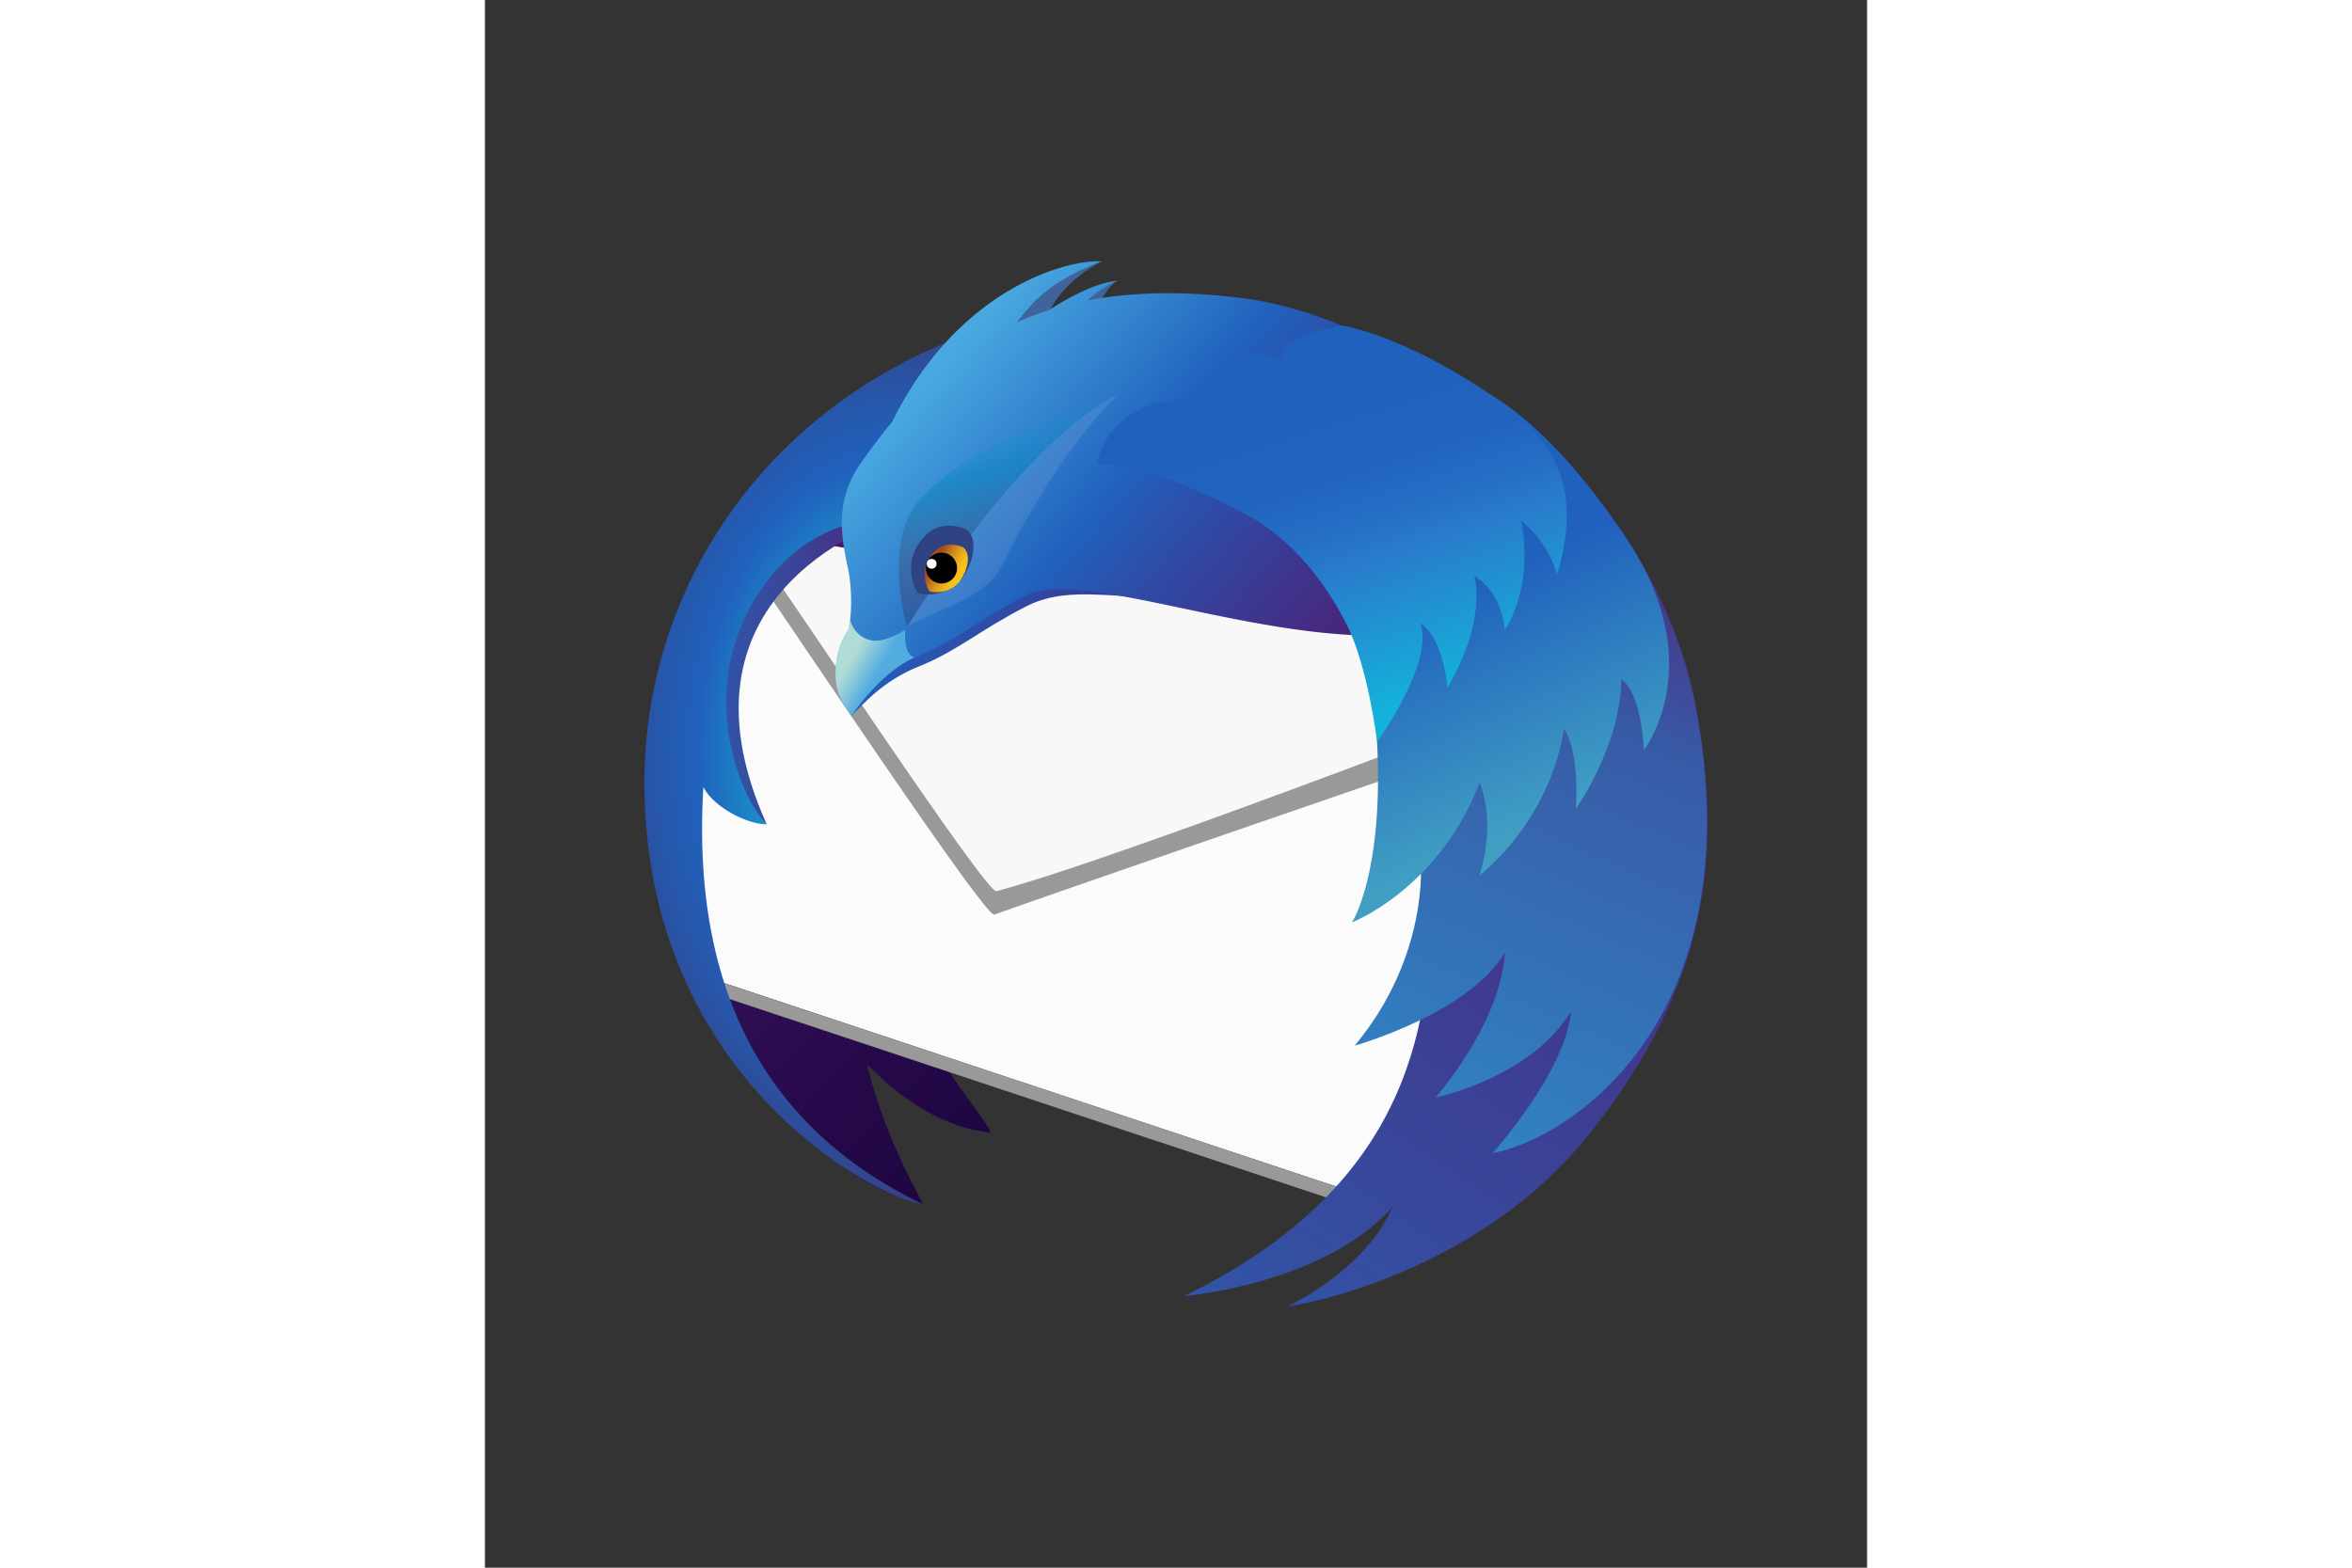 <svg xmlns="http://www.w3.org/2000/svg" height="800" width="1200" xml:space="preserve" y="0" x="0" id="Layer_1" version="1.1" viewBox="-37.044 -60.702 321.048 364.214"><rect x="-37.044" y="-60.702" width="321.048" height="364.214" fill="#333333" stroke="none"/><style id="style618" type="text/css">.st3{fill:#999}</style><g id="g812"><g id="g786"><linearGradient y2="42.053" x2="39.679" y1="201.907" x1="199.533" gradientUnits="userSpaceOnUse" id="SVGID_1_"><stop id="stop620" offset="0" stop-color="#130036"/><stop id="stop622" offset=".23" stop-color="#18023b"/><stop id="stop624" offset=".512" stop-color="#26094a"/><stop id="stop626" offset=".821" stop-color="#3d1563"/><stop id="stop628" offset="1" stop-color="#4e1d75"/></linearGradient><path id="path631" d="M188.887 35.492c-14.501-9.472-33.046-12.538-43.281-13.609-10.954-1.145-20.468-.943-28.836.285-.709-.009-1.414-.037-2.127-.037-.544 0-1.08.023-1.627.029.225-.275.381-.445.381-.445s-.44.069-1.304.46c-2.717.044-5.421.138-8.085.32 3.711-4.068 6.751-6.2 6.751-6.2s-3.608.528-10.192 6.496c-3.132.288-6.221.67-9.258 1.145 6.918-9.362 14.155-13.304 14.155-13.304s-8.772-1.786-22.507 12.016a60.522 60.522 0 00-3.246 3.572C39.68 35.907 11.03 61.758 11.03 92.139c0 5.958-1.829 12.511.143 19.054-.788 10.453.89 38.975.89 38.975s10.837 58.649 52.51 68.846c.662.158-8.707-14.62-12.851-32.442 8.069 8.208 17.685 14.699 28.478 15.824 1.325.137-6.165-8.64-12.725-19.234l94.698 31.906c49.529-21.274 43.763-19.357 54.397-30.875 23.428-25.36 26.708-39.75 20.806-82.235-3.993-28.679-25.16-57.083-48.489-66.466z" fill="url(#SVGID_1_)"/><path id="polygon633" fill="#fbfbfb" d="M16.387 166.974l156.524 52.041 29.028-123.424L22.687 62.276 8.546 142.68z"/><g id="g637"><path id="path635" d="M23.128 65.01c.785 1.689.554 2.089.065 2.089-.22 0-.492-.081-.747-.161-.255-.081-.494-.161-.648-.161-.433 0-.189.639 2.263 3.72 3.468 4.406 54.399 81.293 57.182 81.293a.125.125 0 00.04-.006c23.71-8.448 124.543-43.058 124.543-43.058L195.51 93.697 23.128 65.01" class="st3"/></g><path id="path639" d="M24.607 63.121s.76 3.932 4.281 8.284c3.5 4.392 50.51 75.571 52.869 74.944 30.795-8.176 142.525-51.674 142.525-51.674z" fill="#f8f8f8"/><path id="polygon641" class="st3" d="M19.094 171.178l149.882 49.834-1.655-3.851-148.753-49.458z"/><linearGradient y2="95.311" x2="57.704" y1="95.311" x1="10.243" gradientUnits="userSpaceOnUse" id="SVGID_2_"><stop id="stop643" offset="0" stop-color="#3156a8"/><stop id="stop645" offset=".247" stop-color="#3351a4"/><stop id="stop647" offset=".536" stop-color="#3b4397"/><stop id="stop649" offset=".845" stop-color="#472c82"/><stop id="stop651" offset="1" stop-color="#4e1d75"/></linearGradient><path id="path654" d="M57.704 59.795s-54.122 15.85-29.288 71.033c0 0-11.387-10.426-18.167-23.757-.305-.597 11.301-41.829 11.301-41.829z" fill="url(#SVGID_2_)"/><radialGradient gradientUnits="userSpaceOnUse" gradientTransform="matrix(1 0 0 1.45 0 -51.265)" r="85.247" cy="113.923" cx="59.073" id="SVGID_3_"><stop id="stop656" offset=".165" stop-color="#14cdda"/><stop id="stop658" offset=".548" stop-color="#2061bd"/><stop id="stop660" offset=".655" stop-color="#2658ac"/><stop id="stop662" offset=".864" stop-color="#373f81"/><stop id="stop664" offset="1" stop-color="#432d62"/></radialGradient><path id="path667" d="M28.416 130.828c-4.707-.081-12.269-3.964-14.722-8.665-3.066 51.098 17.782 80.939 50.88 96.853C53.759 217.776 0 189.407 0 121.14 0 63.093 46.06 11.208 118.142 8.831c.442 3.254-35.736 11.414-36.893 15.251-1.796 5.972-5.924 12.473-9.406 17.684-4.718 7.061 6.557 13.099-1.729 15.001-12.468 2.861-29.098 1.277-41.361 17.219-18.434 23.965-6.133 51.379-.337 56.842z" fill="url(#SVGID_3_)"/><g id="g680"><linearGradient y2="57.897" x2="191.515" y1="57.897" x1="44.539" gradientUnits="userSpaceOnUse" id="SVGID_4_"><stop id="stop669" offset="0" stop-color="#2061bd"/><stop id="stop671" offset=".185" stop-color="#2b51ac"/><stop id="stop673" offset=".683" stop-color="#442c84"/><stop id="stop675" offset=".941" stop-color="#4e1d75"/></linearGradient><path id="path678" d="M137.048 10.699c-46.682-3.582-70.707 15.097-86.13 36.817-5.617 7.906-5.002 15.166-3.068 23.937.831 3.744 1.671 5.538.659 9.355-.558 2.106-.465 4.072-1.158 5.314-.959 1.717-2.18 3.594-2.589 6.677-1.022 7.699 1.703 10.151 3.406 12.741 2.426-2.409 7.165-8.079 15.71-11.466 8.545-3.387 14.167-8.477 24.876-13.941 14.632-7.463 31.782 3.859 64.3-6.796 10.006-3.279 33.002-37.344 38.461-38.652-15.203-16.812-41.067-22.959-54.467-23.986z" fill="url(#SVGID_4_)"/></g><path id="path682" d="M106.207.032s-8.335 4.026-11.965 11.301c8.381-4.225 13.246-6.533 15.546-6.808 0 0-2.203 1.067-4.935 6.87 4.83-1.547 6.493-2.522 7.819-2.537 0 0-.385.61-.737 6.402-7.417-2.404-21.693.397-29.287 5.153C80.072 6.678 106.207.032 106.207.032z" fill="#3f6499"/><linearGradient y2="111.082" x2="167.264" y1="23.206" x1="66.174" gradientUnits="userSpaceOnUse" id="SVGID_5_"><stop id="stop684" offset=".02" stop-color="#48a8e0"/><stop id="stop686" offset=".388" stop-color="#2061bd"/><stop id="stop688" offset=".497" stop-color="#2b51ac"/><stop id="stop690" offset=".789" stop-color="#442c84"/><stop id="stop692" offset=".941" stop-color="#4e1d75"/></linearGradient><path id="path695" d="M139.379 8.63c-14.309-1.854-26.27-1.489-36.439.47 3.198-3.065 6.898-4.575 6.898-4.575-4.795.424-10.781 3.554-15.917 6.868a71.737 71.737 0 00-7.39 2.799c1.43-1.885 3.094-3.899 4.72-5.445C97.29 3.004 106.257.032 106.257.032 98.603-.53 72.989 6.027 57.576 37.245c-2.526 3.077-4.883 6.235-7.129 9.398-5.798 8.164-5.162 15.658-3.162 24.715.852 3.867 1.009 10.04.168 14.029-.168.799-2.363 2.863-2.926 8.428-.602 5.905 1.505 8.804 3.582 11.203 7.38-10.792 14.661-12.931 14.661-12.931 10.33-4.232 14.63-8.752 25.688-14.393 15.108-7.709 67.939 17.45 101.512 6.448 10.332-3.384-3.977-47.359 1.663-48.709-15.699-17.36-38.494-25.02-52.254-26.803z" fill="url(#SVGID_5_)"/><linearGradient y2="43.631" x2="217.835" y1="337.414" x1="19.676" gradientUnits="userSpaceOnUse" id="SVGID_6_"><stop id="stop697" offset=".379" stop-color="#3156a8"/><stop id="stop699" offset="1" stop-color="#4e1d75"/></linearGradient><path id="path702" d="M244.176 103.288c-8.276-43.237-48.096-82.572-80.117-84.752-14.211-.968-9.847 6.319-18.739 9.094-38.32 11.959-38.906 18.941-38.906 18.941 81.252 3.819 82.484 84.064 60.724 104.366 6.123-1.428 12.762-8.914 18.859-20.666-.732 4.931-1.36 10.98-2.274 17.729-2.788 20.595.823 63.614-58.356 92.405 0 0 32.372-2.646 48.425-20.717-6.528 15.012-24.441 23.121-24.441 23.121 13.182-1.928 47.81-12.146 69.868-39.732 24.966-31.225 32.474-60.519 24.957-99.789z" fill="url(#SVGID_6_)"/><linearGradient y2="32.542" x2="206.317" y1="278.646" x1="96.745" gradientUnits="userSpaceOnUse" id="SVGID_7_"><stop id="stop704" offset="0" stop-color="#29abe2"/><stop id="stop706" offset=".773" stop-color="#385aa6"/><stop id="stop708" offset=".858" stop-color="#414293"/><stop id="stop710" offset="1" stop-color="#4e1d75"/></linearGradient><path id="path713" d="M164.993 182.221s26.396-7.38 34.903-21.633c-1.032 16.619-16.107 33.662-16.107 33.662s22.038-4.46 31.436-19.968c-1.224 13.994-18.191 32.907-18.191 32.907 17.346-3.113 60.93-30.645 47.143-103.901-8.142-43.262-48.096-82.572-80.117-84.752-14.211-.968-9.847 6.319-18.739 9.094-38.32 11.959-38.906 18.941-38.906 18.941 81.252 3.819 102.844 46.344 60.724 103.231 6.123-1.429 8.578-4.794 13.178-10.301-.002 0 2.084 21.78-15.324 42.72z" fill="url(#SVGID_7_)"/><linearGradient y2="95.468" x2="54.241" y1="92.034" x1="48.269" gradientUnits="userSpaceOnUse" id="SVGID_8_"><stop id="stop715" offset="0" stop-color="#b0dcd6"/><stop id="stop717" offset="1" stop-color="#53ace0"/></linearGradient><path id="path720" d="M60.609 85.567s-4.719 3.301-8.136 2.46c-4.045-.993-4.73-4.913-4.73-4.913-.089.803-.192 1.578-.341 2.273-.168.799-2.363 2.863-2.926 8.428-.602 5.905 1.615 9.325 3.692 11.724C55.549 94.747 62.72 92.087 62.72 92.087c-2.809-.982-2.111-6.52-2.111-6.52z" fill="url(#SVGID_8_)"/><defs id="defs725"><filter height="6.629" width="14.927" y="18.355" x="162.68" filterUnits="userSpaceOnUse" id="Adobe_OpacityMaskFilter"><feColorMatrix id="feColorMatrix722" values="1 0 0 0 0 0 1 0 0 0 0 0 1 0 0 0 0 0 1 0" type="matrix"/></filter></defs><mask id="SVGID_9_" height="6.629" width="14.927" y="18.355" x="162.68" maskUnits="userSpaceOnUse"><g id="g734" filter="url(#Adobe_OpacityMaskFilter)"><radialGradient gradientUnits="userSpaceOnUse" r="51.967" cy="67.998" cx="154.384" id="SVGID_10_"><stop id="stop727" offset=".868" stop-color="#fff"/><stop id="stop729" offset="1" stop-color="#000"/></radialGradient><path id="rect732" fill="url(#SVGID_10_)" d="M91.295-7.218H191.31v93.339H91.295z"/></g></mask><g id="g752" mask="url(#SVGID_9_)"><g id="g750" opacity=".6"><g id="g748" opacity=".2"><linearGradient y2="20.555" x2="164.24" y1="23.085" x1="176.214" gradientUnits="userSpaceOnUse" id="SVGID_11_"><stop id="stop737" offset="0" stop-color="#3092b9"/><stop id="stop739" offset=".22" stop-color="#258db6"/><stop id="stop741" offset=".656" stop-color="#1685b1"/><stop id="stop743" offset="1" stop-color="#1082af"/></linearGradient><path id="path746" d="M163.513 18.434c1.106-.287 5.621.204 8.584 1.533 2.964 1.329 8.073 3.679 3.986 4.701-4.088 1.022-6.438-.613-8.482-2.351-2.044-1.738-6.847-3.168-4.088-3.883z" fill="url(#SVGID_11_)"/></g></g></g><linearGradient y2="77.544" x2="90.637" y1="38.025" x1="80.784" gradientUnits="userSpaceOnUse" id="SVGID_12_"><stop id="stop754" offset=".007" stop-color="#1398d1" stop-opacity="0"/><stop id="stop756" offset=".248" stop-color="#1187c2" stop-opacity=".62"/><stop id="stop758" offset=".642" stop-color="#3f6499" stop-opacity=".71"/><stop id="stop760" offset="1" stop-color="#2f4282" stop-opacity=".5"/></linearGradient><path id="path763" d="M61.051 84.921s25.888-42.662 49.292-54.175c2.173-1.093-32.405 9.191-46.32 24.55-8.271 9.129-3.891 27.002-2.972 29.625z" fill="url(#SVGID_12_)"/><path id="path765" d="M61.051 84.921l.075-.045c6.694-4.136 18.166-6.518 21.864-14.015 14.237-28.869 27.354-40.115 27.354-40.115-23.405 11.513-49.293 54.175-49.293 54.175z" opacity=".1" fill="#f2f2f2"/><path id="path767" d="M63.512 77.118s-4.666-7.159 2.053-13.687c3.546-3.44 8.919-1.529 9.54-.91 2.644 2.622.982 8.156-1.398 11.288-1.345 1.764-5.259 4.51-10.195 3.309z" fill="#2f4282"/><linearGradient gradientTransform="matrix(.999 .035 -.035 .999 24.59 57.12)" y2="11.303" x2="43.199" y1="14.373" x1="48.738" gradientUnits="userSpaceOnUse" id="SVGID_13_"><stop id="stop769" offset="0" stop-color="#f9c21b"/><stop id="stop771" offset=".148" stop-color="#f3ba1b"/><stop id="stop773" offset=".379" stop-color="#e3a41b"/><stop id="stop775" offset=".663" stop-color="#c9801c"/><stop id="stop777" offset=".988" stop-color="#a44e1c"/><stop id="stop779" offset="1" stop-color="#a34c1c"/></linearGradient><path id="path782" d="M66.187 76.674s-3.224-4.949 1.422-9.459c2.446-2.376 6.161-1.056 6.592-.63 1.826 1.812.676 5.637-.968 7.8-.929 1.223-3.635 3.119-7.046 2.289z" fill="url(#SVGID_13_)"/><path id="path784" d="M72.623 71.393c-.072 1.978-1.746 3.522-3.738 3.454-1.996-.069-3.558-1.726-3.487-3.704.071-1.977 1.744-3.521 3.741-3.453 1.992.069 3.553 1.727 3.484 3.703z"/></g><circle id="circle788" r="1.136" cy="70.287" cx="66.725" fill="#fff"/><linearGradient y2="47.526" x2="169.43" y1="130.139" x1="206.211" gradientUnits="userSpaceOnUse" id="SVGID_14_"><stop id="stop790" offset="0" stop-color="#409ec3"/><stop id="stop792" offset=".62" stop-color="#2061bd"/></linearGradient><path id="path795" d="M228.505 65.01c-17.721-26.976-31.761-33.831-31.761-33.831s.645 19.65 10.484 29.128c1.124 1.083-11.774-8.432-11.774-8.432s-2.758 9.076 3.562 19.51c-1.836-2.439-3.051-3.363-3.051-3.363s-11.908 5.491-15.423 13.109c-1.815-3.426-3.176-5.444-3.176-5.444s-8.236 16.437-7.201 35.495c1.684 30.988-5.803 42.404-5.803 42.404s20.057-7.695 29.676-32.468c3.974 10.533-.121 21.619-.121 21.619s16.206-12.109 19.691-34.18c3.863 6.23 2.727 18.664 2.727 18.664s10.344-14.402 10.596-30.086c4.794 3.343 5.235 16.399 5.235 16.399s15.336-19.606-3.661-48.524z" fill="url(#SVGID_14_)"/><linearGradient y2="21.954" x2="150.407" y1="103.061" x1="176.76" gradientUnits="userSpaceOnUse" id="SVGID_15_"><stop id="stop797" offset="0" stop-color="#14b2da"/><stop id="stop799" offset=".403" stop-color="#297ccc"/><stop id="stop801" offset=".508" stop-color="#256fc5"/><stop id="stop803" offset=".649" stop-color="#2164bf"/><stop id="stop805" offset=".816" stop-color="#2061bd"/><stop id="stop807" offset=".984" stop-color="#2061bd"/></linearGradient><path id="path810" d="M211.282 46.158c-4.631-8.63-12.803-14.13-19.986-18.582-17.909-11.105-29.427-12.665-29.427-12.665s-16.528 3.074-13.689 7.672c.146.236.487.535.968.877-14.498-6.678-22.722 8.677-22.722 8.677-8.284-.503-18.371 3.575-21.312 14.499-.305 1.134 3.711.496 5.777.945 12.079 2.626 23.45 8.32 28.675 11.134 12.154 6.548 19.365 17.451 23.528 25.629 5.037 9.894 7.094 27.304 7.094 27.304s13.253-18.205 10.086-27.552c5.249 3.26 6.285 14.891 6.285 14.891s8.835-13.838 6.223-25.891c6.815 4.153 7.042 12.601 7.042 12.601s6.939-9.631 3.803-25.427c6.858 5.453 8.293 12.517 8.293 12.517s5.606-14.993-.638-26.629z" fill="url(#SVGID_15_)"/></g></svg>